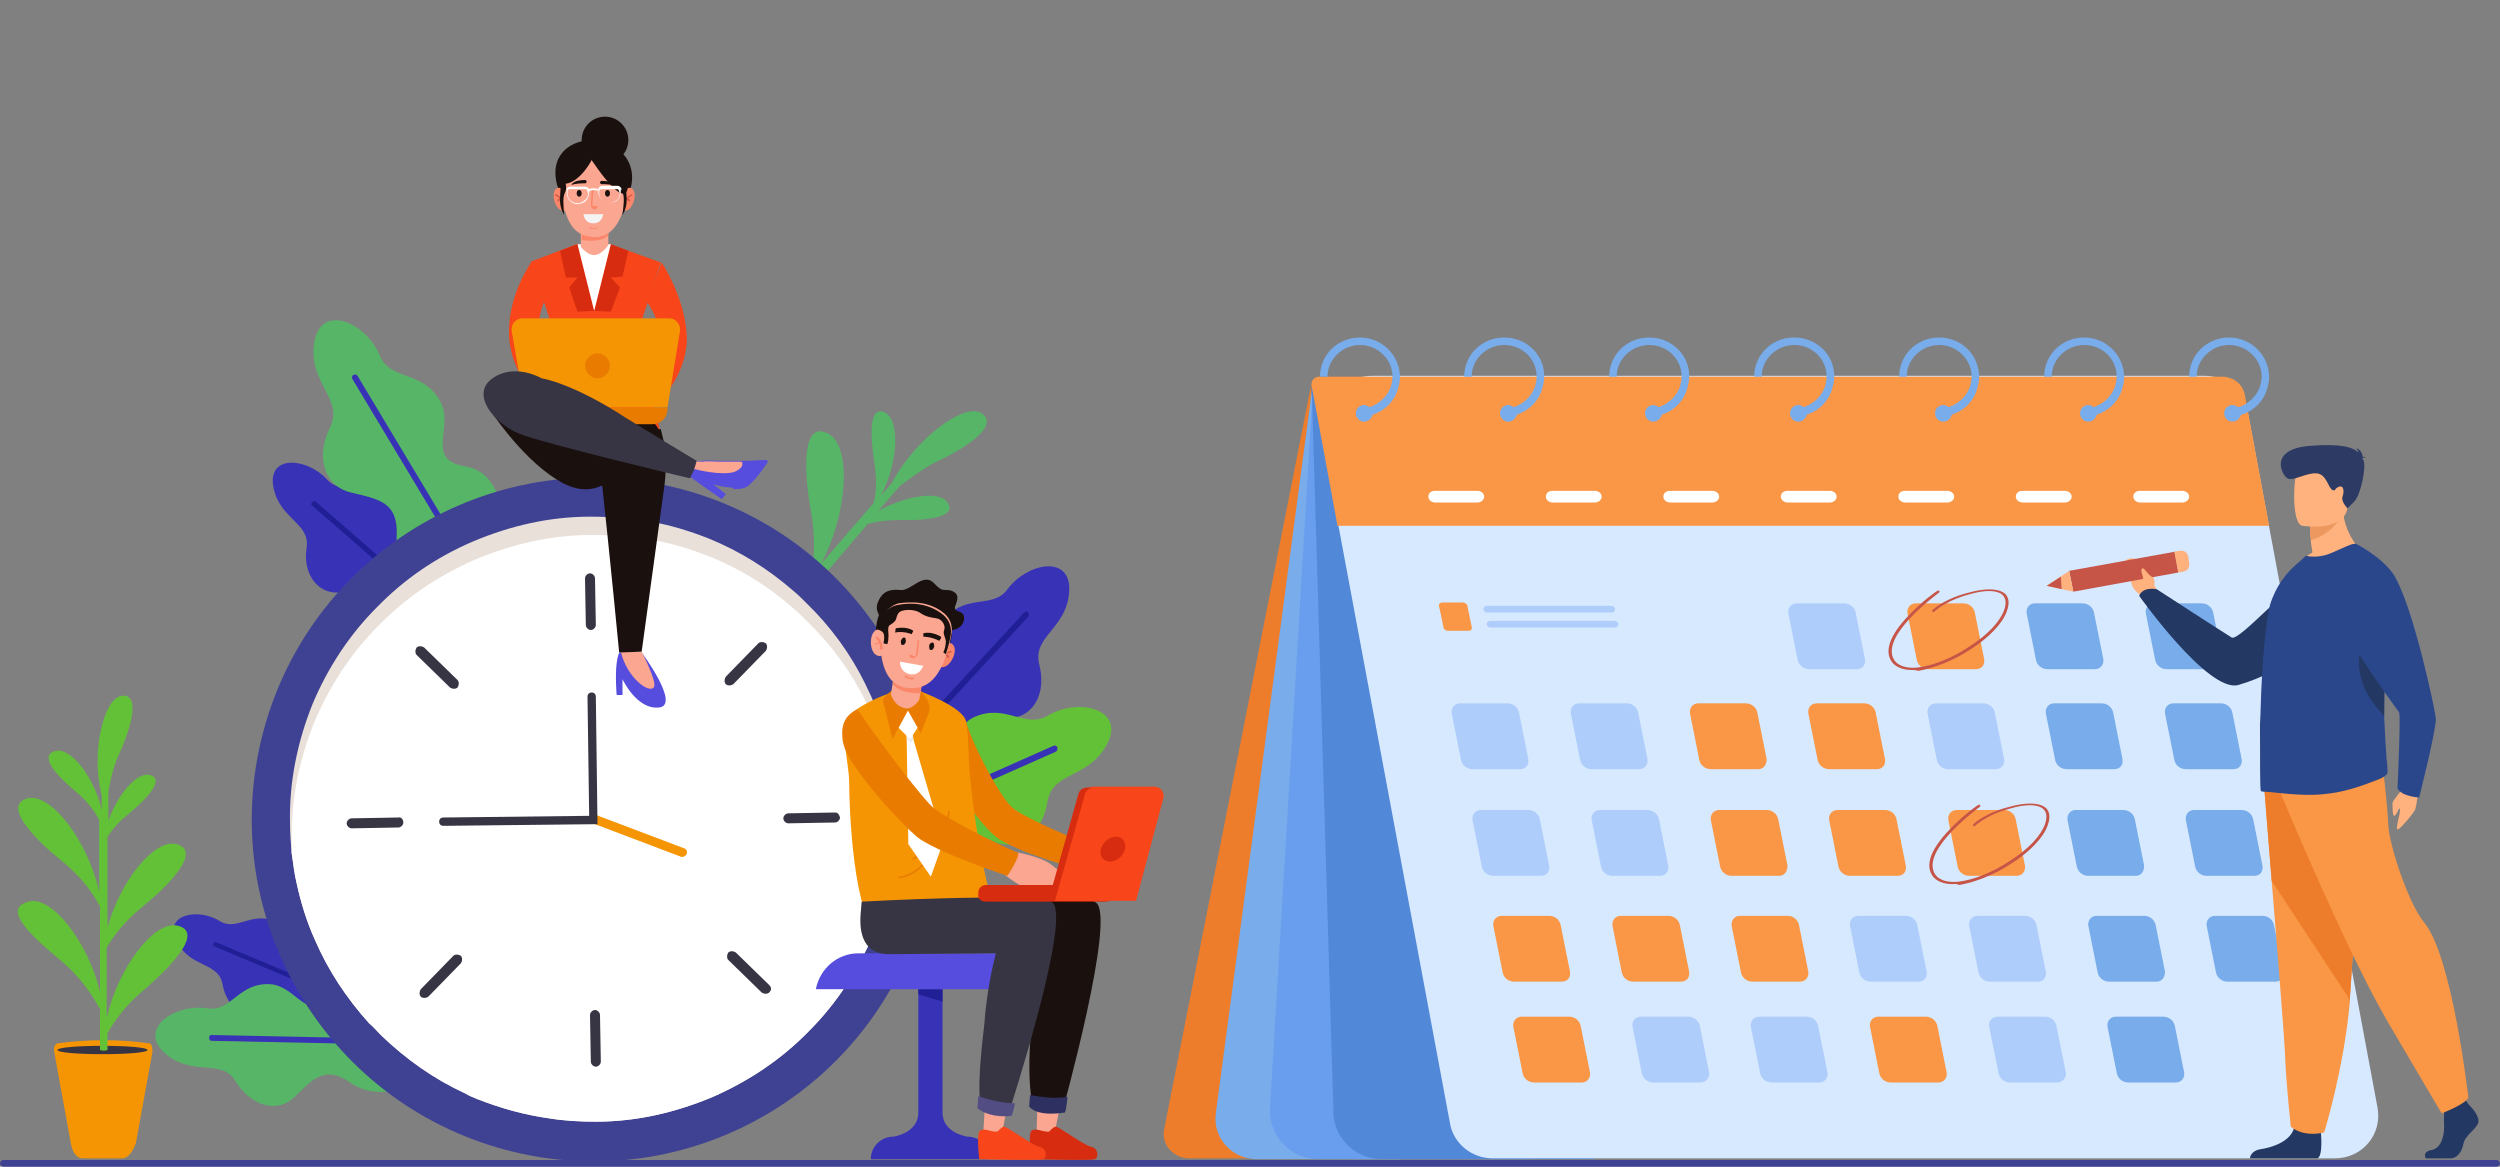<?xml version="1.0" encoding="utf-8"?>
<!-- Generator: Adobe Illustrator 25.0.1, SVG Export Plug-In . SVG Version: 6.00 Build 0)  -->
<svg version="1.1" id="Layer_1" xmlns="http://www.w3.org/2000/svg" xmlns:xlink="http://www.w3.org/1999/xlink" x="0px" y="0px"
	 viewBox="0 0 300 140" style="enable-background:new 0 0 300 140;" xml:space="preserve">
<rect x="0" y="0" width="300" height="140" fill="#808080" stroke="none"/>
<style type="text/css">
	.st0{fill:none;}
	.st1{fill:#3F4293;}
	.st2{fill:#ED7D2B;}
	.st3{fill:#78ACEA;}
	.st4{fill:#699DEE;}
	.st5{fill:#5288D8;}
	.st6{fill:#D7E9FF;}
	.st7{fill:#F99746;}
	.st8{fill:#AFCDFB;}
	.st9{fill:#FFFFFF;}
	.st10{fill:#C65447;}
	.st11{fill:#FFB27D;}
	.st12{fill:#233862;}
	.st13{fill:#2B478B;}
	.st14{fill:#ED985F;}
	.st15{fill:#2C3A64;}
	.st16{fill:#3832B6;}
	.st17{fill:#201F95;}
	.st18{fill:#63C138;}
	.st19{fill:#57B567;}
	.st20{fill:#F59503;}
	.st21{fill:#373543;}
	.st22{fill:#E9E0D9;}
	.st23{fill:#F8461A;}
	.st24{fill:#D72C0F;}
	.st25{fill:#1A100E;}
	.st26{fill:#564CDE;}
	.st27{fill:#FBA691;}
	.st28{fill:#E97C00;}
	.st29{fill:#FB876B;}
	.st30{fill:#D45C48;}
	.st31{fill:#F4F4F4;}
	.st32{fill:#2E3062;}
	.st33{fill:#EDEDED;}
	.st34{fill:#524E84;}
</style>
<rect class="st0" width="300" height="140"/>
<path class="st1" d="M299.6,140H0.4c-0.2,0-0.4-0.2-0.4-0.4l0,0c0-0.2,0.2-0.4,0.4-0.4h299.2c0.2,0,0.4,0.2,0.4,0.4l0,0
	C300,139.8,299.8,140,299.6,140z"/>
<g>
	<path class="st2" d="M157.4,45.9l-17.7,89.6c-0.4,1.8,1.1,3.5,3,3.5h9.3L157.4,45.9z"/>
	<path class="st3" d="M157.6,45.6l-11.7,88c-0.4,2.9,1.9,5.5,4.9,5.5H168l-9.7-93.8L157.6,45.6z"/>
	<path class="st4" d="M157.6,45.6l-5.2,87.4c-0.2,3.3,2.5,6.1,5.8,6.1h25.6L157.6,45.6z"/>
	<path class="st5" d="M157.4,46.3L160,133c-0.2,3.3,2.5,6.1,5.8,6.1h25.6L157.4,46.3z"/>
	<path class="st6" d="M280.2,139H179.1c-2.5,0-4.7-1.8-5.1-4.2l-15.4-82.5c-0.7-3.7,2.2-7.2,6.1-7.2h99.9c2.5,0,4.7,1.8,5.1,4.2
		l15.6,83.6C285.9,136.1,283.5,139,280.2,139z"/>
	<path class="st7" d="M160.5,63.1h111.8l-2.9-15.6c-0.2-1.4-1.4-2.3-2.8-2.3H158.3c-0.6,0-1,0.5-0.9,1.1L160.5,63.1z"/>
	<g>
		<g>
			<g>
				<path class="st3" d="M163.2,40.5c-2.7,0-4.8,2.1-4.8,4.7h0.9c0-2.1,1.8-3.8,3.9-3.8s3.9,1.7,3.9,3.8c0,0.4-0.1,0.8-0.2,1.2
					c-0.4,1.1-1.3,2-2.4,2.4c-0.3,0.1-0.7,0.2-1.1,0.2V50c0.4,0,0.8-0.1,1.2-0.2c1.6-0.5,2.8-1.7,3.2-3.3c0.1-0.4,0.2-0.8,0.2-1.2
					C168,42.6,165.8,40.5,163.2,40.5z"/>
			</g>
			<path class="st3" d="M164.7,49.5c0,0.1,0,0.2,0,0.3c-0.1,0.4-0.5,0.8-1,0.8c-0.6,0-1-0.5-1-1c0-0.6,0.5-1,1-1
				c0.3,0,0.6,0.2,0.8,0.4C164.6,49.1,164.7,49.3,164.7,49.5z"/>
		</g>
		<g>
			<g>
				<path class="st3" d="M180.5,40.5c-2.7,0-4.8,2.1-4.8,4.7h0.9c0-2.1,1.8-3.8,3.9-3.8c2.2,0,3.9,1.7,3.9,3.8
					c0,0.4-0.1,0.8-0.2,1.2c-0.4,1.1-1.3,2-2.4,2.4c-0.3,0.1-0.7,0.2-1.1,0.2V50c0.4,0,0.8-0.1,1.2-0.2c1.6-0.5,2.8-1.7,3.2-3.3
					c0.1-0.4,0.2-0.8,0.2-1.2C185.4,42.6,183.2,40.5,180.5,40.5z"/>
			</g>
			<path class="st3" d="M182,49.5c0,0.1,0,0.2,0,0.3c-0.1,0.4-0.5,0.8-1,0.8c-0.6,0-1-0.5-1-1c0-0.6,0.5-1,1-1
				c0.3,0,0.6,0.2,0.8,0.4C182,49.1,182,49.3,182,49.5z"/>
		</g>
		<g>
			<g>
				<path class="st3" d="M197.9,40.5c-2.7,0-4.8,2.1-4.8,4.7h0.9c0-2.1,1.8-3.8,3.9-3.8c2.2,0,3.9,1.7,3.9,3.8
					c0,0.4-0.1,0.8-0.2,1.2c-0.4,1.1-1.3,2-2.4,2.4c-0.3,0.1-0.7,0.2-1.1,0.2V50c0.4,0,0.8-0.1,1.2-0.2c1.6-0.5,2.8-1.7,3.2-3.3
					c0.1-0.4,0.2-0.8,0.2-1.2C202.8,42.6,200.6,40.5,197.9,40.5z"/>
			</g>
			<path class="st3" d="M199.4,49.5c0,0.1,0,0.2,0,0.3c-0.1,0.4-0.5,0.8-1,0.8c-0.6,0-1-0.5-1-1c0-0.6,0.5-1,1-1
				c0.3,0,0.6,0.2,0.8,0.4C199.3,49.1,199.4,49.3,199.4,49.5z"/>
		</g>
		<g>
			<g>
				<path class="st3" d="M215.3,40.5c-2.7,0-4.8,2.1-4.8,4.7h0.9c0-2.1,1.8-3.8,3.9-3.8c2.2,0,3.9,1.7,3.9,3.8
					c0,0.4-0.1,0.8-0.2,1.2c-0.4,1.1-1.3,2-2.4,2.4c-0.3,0.1-0.7,0.2-1.1,0.2V50c0.4,0,0.8-0.1,1.2-0.2c1.6-0.5,2.8-1.7,3.2-3.3
					c0.1-0.4,0.2-0.8,0.2-1.2C220.2,42.6,218,40.5,215.3,40.5z"/>
			</g>
			<path class="st3" d="M216.8,49.5c0,0.1,0,0.2,0,0.3c-0.1,0.4-0.5,0.8-1,0.8c-0.6,0-1-0.5-1-1c0-0.6,0.5-1,1-1
				c0.3,0,0.6,0.2,0.8,0.4C216.7,49.1,216.8,49.3,216.8,49.5z"/>
		</g>
		<g>
			<g>
				<path class="st3" d="M232.7,40.5c-2.7,0-4.8,2.1-4.8,4.7h0.9c0-2.1,1.8-3.8,3.9-3.8s3.9,1.7,3.9,3.8c0,0.4-0.1,0.8-0.2,1.2
					c-0.4,1.1-1.3,2-2.4,2.4c-0.3,0.1-0.7,0.2-1.1,0.2V50c0.4,0,0.8-0.1,1.2-0.2c1.6-0.5,2.8-1.7,3.2-3.3c0.1-0.4,0.2-0.8,0.2-1.2
					C237.5,42.6,235.4,40.5,232.7,40.5z"/>
			</g>
			<path class="st3" d="M234.2,49.5c0,0.1,0,0.2,0,0.3c-0.1,0.4-0.5,0.8-1,0.8c-0.6,0-1-0.5-1-1c0-0.6,0.5-1,1-1
				c0.3,0,0.6,0.2,0.8,0.4C234.1,49.1,234.2,49.3,234.2,49.5z"/>
		</g>
		<g>
			<g>
				<path class="st3" d="M250.1,40.5c-2.7,0-4.8,2.1-4.8,4.7h0.9c0-2.1,1.8-3.8,3.9-3.8c2.2,0,3.9,1.7,3.9,3.8
					c0,0.4-0.1,0.8-0.2,1.2c-0.4,1.1-1.3,2-2.4,2.4c-0.3,0.1-0.7,0.2-1.1,0.2V50c0.4,0,0.8-0.1,1.2-0.2c1.6-0.5,2.8-1.7,3.2-3.3
					c0.1-0.4,0.2-0.8,0.2-1.2C254.9,42.6,252.7,40.5,250.1,40.5z"/>
			</g>
			<path class="st3" d="M251.6,49.5c0,0.1,0,0.2,0,0.3c-0.1,0.4-0.5,0.8-1,0.8c-0.6,0-1-0.5-1-1c0-0.6,0.5-1,1-1
				c0.3,0,0.6,0.2,0.8,0.4C251.5,49.1,251.6,49.3,251.6,49.5z"/>
		</g>
		<g>
			<g>
				<path class="st3" d="M267.5,40.5c-2.7,0-4.8,2.1-4.8,4.7h0.9c0-2.1,1.8-3.8,3.9-3.8s3.9,1.7,3.9,3.8c0,0.4-0.1,0.8-0.2,1.2
					c-0.4,1.1-1.3,2-2.4,2.4c-0.3,0.1-0.7,0.2-1.1,0.2V50c0.4,0,0.8-0.1,1.2-0.2c1.6-0.5,2.8-1.7,3.2-3.3c0.1-0.4,0.2-0.8,0.2-1.2
					C272.3,42.6,270.1,40.5,267.5,40.5z"/>
			</g>
			<path class="st3" d="M268.9,49.5c0,0.1,0,0.2,0,0.3c-0.1,0.4-0.5,0.8-1,0.8c-0.6,0-1-0.5-1-1c0-0.6,0.5-1,1-1
				c0.3,0,0.6,0.2,0.8,0.4C268.9,49.1,268.9,49.3,268.9,49.5z"/>
		</g>
	</g>
	<path class="st7" d="M225.2,92.3h-5.7c-0.7,0-1.3-0.5-1.4-1.2l-1.1-5.5c-0.1-0.6,0.3-1.2,1-1.2h5.7c0.7,0,1.3,0.5,1.4,1.2l1.1,5.5
		C226.3,91.8,225.9,92.3,225.2,92.3z"/>
	<path class="st8" d="M239.5,92.3h-5.7c-0.7,0-1.3-0.5-1.4-1.2l-1.1-5.5c-0.1-0.6,0.3-1.2,1-1.2h5.7c0.7,0,1.3,0.5,1.4,1.2l1.1,5.5
		C240.6,91.8,240.1,92.3,239.5,92.3z"/>
	<path class="st3" d="M253.7,92.3h-5.7c-0.7,0-1.3-0.5-1.4-1.2l-1.1-5.5c-0.1-0.6,0.3-1.2,1-1.2h5.7c0.7,0,1.3,0.5,1.4,1.2l1.1,5.5
		C254.8,91.8,254.4,92.3,253.7,92.3z"/>
	<path class="st8" d="M182.4,92.3h-5.7c-0.7,0-1.3-0.5-1.4-1.2l-1.1-5.5c-0.1-0.6,0.3-1.2,1-1.2h5.7c0.7,0,1.3,0.5,1.4,1.2l1.1,5.5
		C183.5,91.8,183.1,92.3,182.4,92.3z"/>
	<path class="st7" d="M176.2,75.7h-2.4c-0.3,0-0.6-0.2-0.6-0.5l-0.5-2.4c-0.1-0.3,0.1-0.5,0.4-0.5h2.4c0.3,0,0.6,0.2,0.6,0.5
		l0.5,2.4C176.7,75.5,176.5,75.7,176.2,75.7z"/>
	<path class="st8" d="M196.7,92.3H191c-0.7,0-1.3-0.5-1.4-1.2l-1.1-5.5c-0.1-0.6,0.3-1.2,1-1.2h5.7c0.7,0,1.3,0.5,1.4,1.2l1.1,5.5
		C197.8,91.8,197.3,92.3,196.7,92.3z"/>
	<path class="st7" d="M211,92.3h-5.7c-0.7,0-1.3-0.5-1.4-1.2l-1.1-5.5c-0.1-0.6,0.3-1.2,1-1.2h5.7c0.7,0,1.3,0.5,1.4,1.2l1.1,5.5
		C212,91.8,211.6,92.3,211,92.3z"/>
	<path class="st3" d="M268,92.3h-5.7c-0.7,0-1.3-0.5-1.4-1.2l-1.1-5.5c-0.1-0.6,0.3-1.2,1-1.2h5.7c0.7,0,1.3,0.5,1.4,1.2l1.1,5.5
		C269.1,91.8,268.7,92.3,268,92.3z"/>
	<path class="st8" d="M222.8,80.3h-5.7c-0.7,0-1.3-0.5-1.4-1.2l-1.1-5.5c-0.1-0.6,0.3-1.2,1-1.2h5.7c0.7,0,1.3,0.5,1.4,1.2l1.1,5.5
		C223.9,79.8,223.5,80.3,222.8,80.3z"/>
	<path class="st7" d="M237.1,80.3h-5.7c-0.7,0-1.3-0.5-1.4-1.2l-1.1-5.5c-0.1-0.6,0.3-1.2,1-1.2h5.7c0.7,0,1.3,0.5,1.4,1.2l1.1,5.5
		C238.2,79.8,237.8,80.3,237.1,80.3z"/>
	<path class="st3" d="M251.4,80.3h-5.7c-0.7,0-1.3-0.5-1.4-1.2l-1.1-5.5c-0.1-0.6,0.3-1.2,1-1.2h5.7c0.7,0,1.3,0.5,1.4,1.2l1.1,5.5
		C252.5,79.8,252,80.3,251.4,80.3z"/>
	<path class="st3" d="M265.6,80.3H260c-0.7,0-1.3-0.5-1.4-1.2l-1.1-5.5c-0.1-0.6,0.3-1.2,1-1.2h5.7c0.7,0,1.3,0.5,1.4,1.2l1.1,5.5
		C266.7,79.8,266.3,80.3,265.6,80.3z"/>
	<path class="st7" d="M227.7,105.1h-5.7c-0.7,0-1.3-0.5-1.4-1.2l-1.1-5.5c-0.1-0.6,0.3-1.2,1-1.2h5.7c0.7,0,1.3,0.5,1.4,1.2l1.1,5.5
		C228.8,104.6,228.4,105.1,227.7,105.1z"/>
	<path class="st7" d="M242,105.1h-5.7c-0.7,0-1.3-0.5-1.4-1.2l-1.1-5.5c-0.1-0.6,0.3-1.2,1-1.2h5.7c0.7,0,1.3,0.5,1.4,1.2l1.1,5.5
		C243.1,104.6,242.6,105.1,242,105.1z"/>
	<path class="st3" d="M256.3,105.1h-5.7c-0.7,0-1.3-0.5-1.4-1.2l-1.1-5.5c-0.1-0.6,0.3-1.2,1-1.2h5.7c0.7,0,1.3,0.5,1.4,1.2l1.1,5.5
		C257.3,104.6,256.9,105.1,256.3,105.1z"/>
	<path class="st8" d="M184.9,105.1h-5.7c-0.7,0-1.3-0.5-1.4-1.2l-1.1-5.5c-0.1-0.6,0.3-1.2,1-1.2h5.7c0.7,0,1.3,0.5,1.4,1.2l1.1,5.5
		C186,104.6,185.6,105.1,184.9,105.1z"/>
	<path class="st8" d="M199.2,105.1h-5.7c-0.7,0-1.3-0.5-1.4-1.2l-1.1-5.5c-0.1-0.6,0.3-1.2,1-1.2h5.7c0.7,0,1.3,0.5,1.4,1.2l1.1,5.5
		C200.3,104.6,199.8,105.1,199.2,105.1z"/>
	<path class="st7" d="M213.5,105.1h-5.7c-0.7,0-1.3-0.5-1.4-1.2l-1.1-5.5c-0.1-0.6,0.3-1.2,1-1.2h5.7c0.7,0,1.3,0.5,1.4,1.2l1.1,5.5
		C214.5,104.6,214.1,105.1,213.5,105.1z"/>
	<path class="st3" d="M270.5,105.1h-5.7c-0.7,0-1.3-0.5-1.4-1.2l-1.1-5.5c-0.1-0.6,0.3-1.2,1-1.2h5.7c0.7,0,1.3,0.5,1.4,1.2l1.1,5.5
		C271.6,104.6,271.2,105.1,270.5,105.1z"/>
	<path class="st8" d="M230.2,117.8h-5.7c-0.7,0-1.3-0.5-1.4-1.2l-1.1-5.5c-0.1-0.6,0.3-1.2,1-1.2h5.7c0.7,0,1.3,0.5,1.4,1.2l1.1,5.5
		C231.3,117.3,230.9,117.8,230.2,117.8z"/>
	<path class="st8" d="M244.5,117.8h-5.7c-0.7,0-1.3-0.5-1.4-1.2l-1.1-5.5c-0.1-0.6,0.3-1.2,1-1.2h5.7c0.7,0,1.3,0.5,1.4,1.2l1.1,5.5
		C245.6,117.3,245.2,117.8,244.5,117.8z"/>
	<path class="st3" d="M258.8,117.8h-5.7c-0.7,0-1.3-0.5-1.4-1.2l-1.1-5.5c-0.1-0.6,0.3-1.2,1-1.2h5.7c0.7,0,1.3,0.5,1.4,1.2l1.1,5.5
		C259.8,117.3,259.4,117.8,258.8,117.8z"/>
	<path class="st7" d="M187.4,117.8h-5.7c-0.7,0-1.3-0.5-1.4-1.2l-1.1-5.5c-0.1-0.6,0.3-1.2,1-1.2h5.7c0.7,0,1.3,0.5,1.4,1.2l1.1,5.5
		C188.5,117.3,188.1,117.8,187.4,117.8z"/>
	<path class="st7" d="M201.7,117.8h-5.7c-0.7,0-1.3-0.5-1.4-1.2l-1.1-5.5c-0.1-0.6,0.3-1.2,1-1.2h5.7c0.7,0,1.3,0.5,1.4,1.2l1.1,5.5
		C202.8,117.3,202.4,117.8,201.7,117.8z"/>
	<path class="st7" d="M216,117.8h-5.7c-0.7,0-1.3-0.5-1.4-1.2l-1.1-5.5c-0.1-0.6,0.3-1.2,1-1.2h5.7c0.7,0,1.3,0.5,1.4,1.2l1.1,5.5
		C217.1,117.3,216.6,117.8,216,117.8z"/>
	<path class="st3" d="M273,117.8h-5.7c-0.7,0-1.3-0.5-1.4-1.2l-1.1-5.5c-0.1-0.6,0.3-1.2,1-1.2h5.7c0.7,0,1.3,0.5,1.4,1.2l1.1,5.5
		C274.1,117.3,273.7,117.8,273,117.8z"/>
	<path class="st7" d="M232.6,129.9h-5.7c-0.7,0-1.3-0.5-1.4-1.2l-1.1-5.5c-0.1-0.6,0.3-1.2,1-1.2h5.7c0.7,0,1.3,0.5,1.4,1.2l1.1,5.5
		C233.7,129.3,233.3,129.9,232.6,129.9z"/>
	<path class="st8" d="M246.9,129.9h-5.7c-0.7,0-1.3-0.5-1.4-1.2l-1.1-5.5c-0.1-0.6,0.3-1.2,1-1.2h5.7c0.7,0,1.3,0.5,1.4,1.2l1.1,5.5
		C248,129.3,247.5,129.9,246.9,129.9z"/>
	<path class="st3" d="M261.1,129.9h-5.7c-0.7,0-1.3-0.5-1.4-1.2l-1.1-5.5c-0.1-0.6,0.3-1.2,1-1.2h5.7c0.7,0,1.3,0.5,1.4,1.2l1.1,5.5
		C262.2,129.3,261.8,129.9,261.1,129.9z"/>
	<path class="st7" d="M189.8,129.9h-5.7c-0.7,0-1.3-0.5-1.4-1.2l-1.1-5.5c-0.1-0.6,0.3-1.2,1-1.2h5.7c0.7,0,1.3,0.5,1.4,1.2l1.1,5.5
		C190.9,129.3,190.5,129.9,189.8,129.9z"/>
	<path class="st8" d="M204.1,129.9h-5.7c-0.7,0-1.3-0.5-1.4-1.2l-1.1-5.5c-0.1-0.6,0.3-1.2,1-1.2h5.7c0.7,0,1.3,0.5,1.4,1.2l1.1,5.5
		C205.2,129.3,204.7,129.9,204.1,129.9z"/>
	<path class="st8" d="M218.3,129.9h-5.7c-0.7,0-1.3-0.5-1.4-1.2l-1.1-5.5c-0.1-0.6,0.3-1.2,1-1.2h5.7c0.7,0,1.3,0.5,1.4,1.2l1.1,5.5
		C219.4,129.3,219,129.9,218.3,129.9z"/>
	<path class="st8" d="M193.4,73.5h-15c-0.2,0-0.4-0.2-0.4-0.4l0,0c0-0.2,0.2-0.4,0.4-0.4h15c0.2,0,0.4,0.2,0.4,0.4l0,0
		C193.8,73.4,193.6,73.5,193.4,73.5z"/>
	<path class="st8" d="M193.8,75.3h-15c-0.2,0-0.4-0.2-0.4-0.4l0,0c0-0.2,0.2-0.4,0.4-0.4h15c0.2,0,0.4,0.2,0.4,0.4l0,0
		C194.2,75.1,194,75.3,193.8,75.3z"/>
	<g>
		<path class="st9" d="M177.3,60.3h-5.1c-0.4,0-0.8-0.3-0.8-0.7l0,0c0-0.4,0.3-0.7,0.8-0.7h5.1c0.4,0,0.8,0.3,0.8,0.7l0,0
			C178.1,60,177.7,60.3,177.3,60.3z"/>
		<path class="st9" d="M191.4,60.3h-5.1c-0.4,0-0.8-0.3-0.8-0.7l0,0c0-0.4,0.3-0.7,0.8-0.7h5.1c0.4,0,0.8,0.3,0.8,0.7l0,0
			C192.2,60,191.8,60.3,191.4,60.3z"/>
		<path class="st9" d="M205.5,60.3h-5.1c-0.4,0-0.8-0.3-0.8-0.7l0,0c0-0.4,0.3-0.7,0.8-0.7h5.1c0.4,0,0.8,0.3,0.8,0.7l0,0
			C206.3,60,205.9,60.3,205.5,60.3z"/>
		<path class="st9" d="M219.6,60.3h-5.1c-0.4,0-0.8-0.3-0.8-0.7l0,0c0-0.4,0.3-0.7,0.8-0.7h5.1c0.4,0,0.8,0.3,0.8,0.7l0,0
			C220.4,60,220,60.3,219.6,60.3z"/>
		<path class="st9" d="M233.7,60.3h-5.1c-0.4,0-0.8-0.3-0.8-0.7l0,0c0-0.4,0.3-0.7,0.8-0.7h5.1c0.4,0,0.8,0.3,0.8,0.7l0,0
			C234.5,60,234.1,60.3,233.7,60.3z"/>
		<path class="st9" d="M247.8,60.3h-5.1c-0.4,0-0.8-0.3-0.8-0.7l0,0c0-0.4,0.3-0.7,0.8-0.7h5.1c0.4,0,0.8,0.3,0.8,0.7l0,0
			C248.6,60,248.2,60.3,247.8,60.3z"/>
		<path class="st9" d="M261.9,60.3h-5.1c-0.4,0-0.8-0.3-0.8-0.7l0,0c0-0.4,0.3-0.7,0.8-0.7h5.1c0.4,0,0.8,0.3,0.8,0.7l0,0
			C262.7,60,262.3,60.3,261.9,60.3z"/>
	</g>
	<g>
		<path class="st10" d="M229.4,80.4c-1.1,0-2-0.4-2.4-1c-0.9-1.3-0.2-3.2,2-5.5c1.6-1.7,3.4-3,3.5-3c0.1-0.1,0.2,0,0.2,0
			c0.1,0.1,0,0.2,0,0.2c-0.1,0.1-7.2,5.2-5.4,8.1c0.6,0.9,1.9,1,2.8,0.9c1.8-0.2,4.1-1.1,6.2-2.5c2.2-1.4,3.7-3,4.2-4.4
			c0.3-0.9,0.2-1.5-0.3-1.9c-0.7-0.5-2.1-0.5-3.8,0c-1.6,0.4-3.3,1.2-4.3,2.1c-0.1,0.1-0.2,0-0.2,0c-0.1-0.1,0-0.2,0-0.2
			c1-0.9,2.7-1.7,4.4-2.1c1.8-0.5,3.3-0.5,4.1,0c0.5,0.3,0.9,1,0.4,2.3c-0.5,1.4-2.1,3.1-4.3,4.5c-2.1,1.4-4.5,2.3-6.3,2.6
			C229.9,80.4,229.6,80.4,229.4,80.4z"/>
	</g>
	<g>
		<path class="st11" d="M259.1,71.3l-0.6-1.1c0,0,0.3-1.9-2.2-3.1c0,0-0.9-0.4-1.4,0.4c-0.5,0.7,0.9,0.5,0.8,1.7
			c-0.1,1.1,0.5,1.8,1.2,2.2l0.6,0.7L259.1,71.3z"/>
		<path class="st12" d="M282.3,68.7c0,0-2.1,10.1-13.7,13.5c-3.6,1-11.9-10.7-11.9-10.7s0.3-1.1,2.1-0.8c0,0,8,5.2,9,5.8
			c0.9,0.5,6.8-6.4,9.5-7.6C280,67.8,282.3,68.7,282.3,68.7z"/>
		<g>
			<polygon class="st10" points="261,66.2 261.4,68.7 248.8,71 248.3,68.5 			"/>
			<polygon class="st11" points="245.6,70.3 248.8,71 248.3,68.5 			"/>
			<path class="st11" d="M262.6,66.8l0.1,0.8c0.1,0.5-0.2,0.9-0.7,1l-0.6,0.1l-0.5-2.5l0.6-0.1C262.1,66,262.5,66.3,262.6,66.8z"/>
		</g>
		<g>
			<path class="st12" d="M296.2,132.5c0,0,1.4,1.3,1.2,2.2c-0.3,0.9-1.6,1.5-1.8,2.6c-0.2,1.1-0.9,1.7-1.5,1.7c-0.6,0-3,0-3,0
				s-0.5-0.8,0.7-1c1.1-0.2,1.5-1.6,1.5-2.8c-0.1-1.2,0.1-2.8,0.1-2.8l2.4-0.5L296.2,132.5z"/>
			<path class="st12" d="M278.5,135.8c0,0,0.3,2.9-0.4,3.2l-8.1,0c0,0,0-0.9,1.3-1.1s3.6-0.9,4-2.6
				C275.7,133.7,278.5,135.8,278.5,135.8z"/>
			<path class="st7" d="M271.7,94.4c0,0,0.4,5.1,0.9,11.3c0.7,8.4,1.5,18.7,1.6,20.7c0.1,3.4,0.7,8.8,0.7,8.8s1.3,1.3,4,0.7
				c0,0,2.4-7.7,3.1-15.9c0-0.1,0-0.3,0-0.4c0.6-8.3,1.6-25.9,1.6-25.9L271.7,94.4z"/>
			<path class="st2" d="M271.7,94.4c0,0,0.4,5.1,0.9,11.3l9.4,14.3c0-0.1,0-0.3,0-0.4c0.6-8.3,1.6-25.9,1.6-25.9L271.7,94.4z"/>
			<path class="st7" d="M273.6,95c0,0,7.7,18.6,12.8,27.4c5.1,8.7,6.6,11.2,6.6,11.2s2.9-1.1,3.2-1.9c0,0-1.9-16.9-5.3-21
				c-1.9-2.3-4.2-9.3-4.3-11.7c-0.1-2.4-0.7-7.3-0.7-7.3L273.6,95z"/>
		</g>
		<path class="st11" d="M283.7,66.4c0,0-5.2,2.5-8.2,1.5c0,0,0.7-0.9,2-1.6c-0.1-0.6-0.2-1.1-0.2-1.5c-0.1-1-0.1-1.6-0.1-1.6l2-1.5
			l1.9-1.5C281,64.3,283.7,66.4,283.7,66.4z"/>
		<path class="st13" d="M271.3,94.9c0.1,0.1,0.2,0.1,0.3,0.1c1.1,0,4.4,0.6,7.2,0.3c2.4-0.2,4.4-0.9,6.7-1.8c0.3-0.1,1-0.5,1-0.8
			c0-0.4,0-0.9-0.1-1.5c-0.1-1.3-0.2-3.1-0.3-5.2c0-1.6,0-3.4,0.1-5.2c0-0.1,0-0.3,0-0.4c0-0.7,0.1-1.4,0.1-2.1
			c0-2.2-0.1-4.3-0.5-6.1c-0.6-3.2-1.6-5.8-3.2-6.9c-0.2-0.2-1.5,0.5-2.7,1c-1.1,0.5-2.2,0.6-3.2,0.4l-1,0.9c-1.3,1.1-2.6,2.7-3.3,5
			c-0.5,2-0.8,5.6-1,9.3c-0.1,1.7-0.1,3.4-0.2,5v0.1c0,0.2,0,0.3,0,0.5C271.2,91.5,271.2,94.8,271.3,94.9z"/>
		<path class="st14" d="M281.1,61.8c0,0-1.3,2.4-3.8,3c-0.1-1-0.1-1.6-0.1-1.6l2-1.5L281.1,61.8z"/>
		<path class="st11" d="M276.3,63.1c0,0,5,0.8,5.4-2.2c0.5-3,1.4-4.9-1.7-5.5c-3.2-0.6-3.9,0.4-4.4,1.4
			C275.2,57.7,275,62.9,276.3,63.1z"/>
		<path class="st15" d="M283.5,55c0-0.1,0.1-0.1,0.4-0.1c0,0-0.2-0.1-0.4-0.1c0-0.3-0.2-0.9-0.8-1c0,0,0.3,0.2,0.3,0.5
			c-0.6-0.6-2-1.1-5.8-0.8c-5,0.4-3.4,3.5-2.7,3.9c0.6,0.4,2.3-0.7,3.5-0.6c1.2,0.1,1.4,1.8,1.9,2c0.4,0.2,0.2-0.2,0.8-0.4
			s0.6,0.7,0.4,1.2c-0.2,0.6,0.6,1.4,0.6,1.4s0,0,0.8-0.8c0.8-0.8,1.5-4.3,1.1-5C283.6,55.2,283.5,55.1,283.5,55z"/>
		<path class="st11" d="M258.5,70.2c0,0,0.2-0.7-0.3-1c-0.5-0.3-0.9-1.1-1.1-1c-0.4,0.2,0.2,0.9,0.1,1.8
			C257.2,70.3,257.9,71.1,258.5,70.2z"/>
		<path class="st12" d="M286.1,85.9c0-1.6,0-3.4,0.1-5.2c0-0.1,0-0.3,0-0.4c-0.5-2.3-1.2-4.3-2.2-4.4
			C284,75.9,280.9,80.7,286.1,85.9z"/>
		<path class="st11" d="M290.3,94.2c0,0-0.3,2.5-0.5,3c-0.3,0.5-1.5,2-2,2.3c-0.5,0.3,0.3-2,0.2-2.4c-0.1-0.4-0.4,0.8-0.7,0.8
			c-0.2,0-0.2-1.1-0.2-1.5c0-0.4,1.1-1.4,1.5-2.3C289,93.2,290.3,94.2,290.3,94.2z"/>
		<path class="st13" d="M282.6,65.2c0,0,3.1,1.5,4.6,3.7c2.3,3.5,5,16.2,5.1,17.3c0.1,1.2-2,9.5-2,9.5s-2.1-0.1-2.6-1.1
			c0,0,0.4-8.5,0.2-9.1c-0.3-0.5-8.6-11.4-7.6-13.7C281.2,69.4,282.6,65.2,282.6,65.2z"/>
		<polygon class="st10" points="247.3,69.2 247.4,70.7 245.6,70.3 		"/>
	</g>
	<g>
		<path class="st10" d="M234.3,106.1c-1.1,0-2-0.4-2.4-1c-0.9-1.3-0.2-3.2,2-5.5c1.6-1.7,3.4-3,3.5-3c0.1-0.1,0.2,0,0.2,0
			c0.1,0.1,0,0.2,0,0.2c-0.1,0.1-7.2,5.2-5.4,8.1c0.6,0.9,1.9,1,2.8,0.9c1.8-0.2,4.1-1.1,6.2-2.5c2.2-1.4,3.7-3,4.2-4.4
			c0.3-0.9,0.2-1.5-0.3-1.9c-0.7-0.5-2.1-0.5-3.8,0c-1.6,0.4-3.3,1.2-4.3,2.1c-0.1,0.1-0.2,0-0.2,0c-0.1-0.1,0-0.2,0-0.2
			c1-0.9,2.7-1.7,4.4-2.1c1.8-0.5,3.3-0.5,4.1,0c0.5,0.3,0.9,1,0.4,2.3c-0.5,1.4-2.1,3.1-4.3,4.5c-2.1,1.4-4.5,2.3-6.3,2.6
			C234.7,106,234.5,106.1,234.3,106.1z"/>
	</g>
</g>
<g>
	<path class="st16" d="M128.3,71c-0.3,4.5-4.4,5.3-3.6,8.7c0.9,3.4-0.6,6.4-3.7,6.5c-3.1,0.1-5.3,0-5.9,3.6
		c-0.5,3.7-4.4,6.4-6.7,4.1c-0.6-0.6-1.2-1.2-1.8-1.8c-0.2-0.2-0.3-0.3-0.5-0.5c0,0-0.1-0.1-0.1-0.1c-2.5-2.4-2.8-6.3-0.6-9
		c0.9-1.1,2-1.9,3.6-1.8c4.8,0.3,2.1-3.9,4.4-6.5c2.6-3,5.8-1.1,7.5-3.5C123.3,67.5,128.6,66.5,128.3,71z"/>
	<g>
		<path class="st17" d="M123.4,74l-16.7,18.1c-0.2-0.2-0.3-0.3-0.5-0.5l16.7-18.1c0.1-0.1,0.3-0.2,0.5,0
			C123.5,73.7,123.5,73.9,123.4,74z"/>
	</g>
</g>
<g>
	<path class="st18" d="M132.9,89.2c-2.2,4.3-6.6,3.3-7.2,7c-0.6,3.7-3.4,6.1-6.4,4.8c-3-1.2-5.2-2.3-7.3,1.1c-2.1,3.4-7,4.4-8.3,1.2
		c-0.3-0.8-0.7-1.7-1-2.5c-0.1-0.2-0.2-0.5-0.3-0.7c0-0.1,0-0.1-0.1-0.2c-1.4-3.4,0-7.4,3.2-9.1c1.3-0.7,2.8-1,4.3-0.2
		c4.6,2.3,3.8-2.9,7-4.5c3.8-1.8,6.2,1.4,8.9-0.2C129.3,83.7,135,85,132.9,89.2z"/>
	<g>
		<path class="st16" d="M126.7,90.2l-24.1,10.7c-0.1-0.2-0.2-0.5-0.3-0.7l24.1-10.7c0.2-0.1,0.4,0,0.5,0.2
			C126.9,89.8,126.9,90.1,126.7,90.2z"/>
	</g>
</g>
<g>
	<path class="st16" d="M21.2,113c1.7,3.2,5,2.4,5.5,5.1c0.5,2.7,2.6,4.5,4.8,3.5c2.3-1,3.9-1.8,5.5,0.7c1.6,2.5,5.3,3.2,6.2,0.8
		c0.2-0.6,0.5-1.2,0.7-1.9c0.1-0.2,0.1-0.3,0.2-0.5c0,0,0-0.1,0-0.1c1-2.6-0.1-5.5-2.5-6.7c-1-0.5-2.1-0.7-3.2-0.1
		c-3.4,1.8-2.8-2.1-5.3-3.2c-2.8-1.3-4.6,1.1-6.6,0C23.7,108.8,19.5,109.8,21.2,113z"/>
	<g>
		<path class="st17" d="M25.8,113.6l18.1,7.6c0.1-0.2,0.1-0.3,0.2-0.5L26,113.1c-0.1-0.1-0.3,0-0.4,0.1S25.6,113.5,25.8,113.6z"/>
	</g>
</g>
<g>
	<path class="st19" d="M19.8,126.4c3.3,2.9,6.8,0.5,8.5,3.4c1.8,2.9,5,3.9,7.1,1.8c2.1-2.1,3.6-3.8,6.6-1.7c3,2.1,7.5,1.2,7.5-1.9
		c0-0.8,0-1.6,0-2.5c0-0.2,0-0.5,0-0.7c0-0.1,0-0.1,0-0.2c0-3.4-2.6-6.2-5.9-6.5c-1.4-0.1-2.7,0.2-3.7,1.3c-3.1,3.6-4.2-1.1-7.5-1.3
		c-3.8-0.2-4.7,3.4-7.5,2.9C20.9,120.4,16.5,123.5,19.8,126.4z"/>
	<g>
		<path class="st16" d="M25.4,124.9l24.1,0.5c0-0.2,0-0.5,0-0.7l-24.1-0.5c-0.2,0-0.3,0.1-0.3,0.3C25.1,124.8,25.2,124.9,25.4,124.9
			z"/>
	</g>
</g>
<g>
	<path class="st16" d="M32.8,58.4c0.7,3.9,4.4,4.3,4,7.3c-0.5,3,1.2,5.6,3.9,5.4c2.7-0.2,4.7-0.6,5.5,2.6c0.8,3.2,4.5,5.2,6.3,3
		c0.5-0.6,0.9-1.1,1.4-1.7c0.1-0.2,0.3-0.3,0.4-0.5c0,0,0.1-0.1,0.1-0.1c1.9-2.4,1.8-5.8-0.3-8c-0.9-0.9-2-1.4-3.3-1.2
		c-4.2,0.7-2.3-3.2-4.5-5.3c-2.6-2.3-5.2-0.4-7-2.3C36.9,54.9,32.1,54.5,32.8,58.4z"/>
	<g>
		<path class="st17" d="M37.5,60.7L53.9,75c0.1-0.2,0.3-0.3,0.4-0.5L37.9,60.2c-0.1-0.1-0.3-0.1-0.4,0
			C37.3,60.4,37.3,60.6,37.5,60.7z"/>
	</g>
</g>
<g>
	<path class="st19" d="M37.7,41.2c-0.7,4.8,3.6,6.7,1.9,10.1c-1.7,3.4-0.8,7,2.5,7.8c3.3,0.8,5.7,1.1,5.5,5.2
		c-0.2,4,3.3,7.8,6.2,5.9c0.7-0.5,1.5-1,2.3-1.5c0.2-0.1,0.4-0.3,0.6-0.4c0,0,0.1-0.1,0.1-0.1c3.1-2,4.3-6.1,2.6-9.5
		c-0.7-1.4-1.8-2.4-3.4-2.7c-5.2-0.8-1.4-4.6-3.2-7.9c-2.1-3.7-6-2.4-7.2-5.4C43.9,38.6,38.4,36.3,37.7,41.2z"/>
	<g>
		<path class="st16" d="M42.3,45.5l13.8,23c0.2-0.1,0.4-0.3,0.6-0.4l-13.8-23c-0.1-0.2-0.3-0.2-0.5-0.1
			C42.2,45.1,42.2,45.4,42.3,45.5z"/>
	</g>
</g>
<path class="st19" d="M112.2,55.5c4.1-1.9,7.7-4.5,5.6-5.9c-2.1-1.4-8.1,3.2-10.8,8.4l-1.3,1.5c2-3.7,2.4-9,0.5-10
	c-1.9-0.9-1.8,2.6-1.3,5.9c0.4,2.5,0.2,4.2-0.1,5l-6.3,7.3c3.2-5.9,3.8-14.3,0.8-15.7c-3-1.5-2.9,4.2-2,9.3c0.7,3.9,0.3,6.6-0.1,8
	l-1.2,1.5c0.2,0.3,0.4,0.5,0.7,0.8l7.4-8.7c0.9-0.3,2.3-0.5,4-0.5c3.3,0.1,6.8-0.4,5.6-2.1c-1-1.5-5-0.8-8.3,1l2.6-3
	C109.1,57.5,110.5,56.4,112.2,55.5z"/>
<path class="st20" d="M14.7,139H9.9c-0.7,0-1.2-0.7-1.4-1.8l-2-11c-0.1-0.5,0.1-0.9,0.4-1c3.7-0.5,7.4-0.5,11,0c0.3,0,0.4,0.5,0.4,1
	l-2,11C15.9,138.3,15.3,139,14.7,139z"/>
<path class="st21" d="M17.7,126c0,0.3-2.4,0.5-5.4,0.5c-3,0-5.4-0.2-5.4-0.5c0-0.3,2.4-0.5,5.4-0.5C15.3,125.5,17.7,125.7,17.7,126z
	"/>
<path class="st18" d="M21.4,111.1c-2.9-0.8-7.3,5.2-8.6,11.1v-8.5c0.7-1.2,2-3,4.3-4.9c3.6-2.9,7-6.7,4.1-7.5
	c-2.7-0.7-6.8,4.5-8.3,10v-10.9c0.5-0.7,1.2-1.7,2.5-2.7c2.3-1.9,4.4-4.2,2.6-4.7c-1.6-0.4-3.9,2.4-5,5.5V95
	c0.2-1.1,0.5-2.7,1.2-4.3c1.7-3.7,2.6-7.5,0.4-7.2c-2.2,0.3-3.7,6.9-2.4,11.9v1.8c-0.8-3.7-3.6-7.5-5.5-7.1C4.6,90.6,6.7,93,9,94.9
	c1.7,1.4,2.5,2.7,2.9,3.5v8.6c-1.3-5.9-5.7-11.9-8.6-11.2c-2.9,0.8,0.4,4.5,4.1,7.5c2.7,2.2,4,4.3,4.6,5.5V119
	c-1.4-5.8-5.7-11.6-8.6-10.8c-2.9,0.8-0.4,3.5,3.7,6.9c2.8,2.3,4.2,4.7,4.9,6v4.9c0.3,0.1,0.6,0.1,0.9,0V124
	c0.6-1.1,1.9-3.2,4.6-5.4C20.9,115.6,24.3,111.9,21.4,111.1z"/>
<ellipse transform="matrix(0.257 -0.967 0.967 0.257 -42.21 141.903)" class="st1" cx="71.2" cy="98.4" rx="41" ry="41"/>
<g>
	<path class="st22" d="M104.8,112.1c-1.8,4.3-4.4,8.3-7.7,11.6c-3.3,3.4-7.2,6-11.5,7.9c-4.5,1.9-9.2,3-14.1,3
		c-1.9,0-3.8-0.1-5.6-0.4c-2.9-0.4-5.8-1.2-8.6-2.3c-0.5-0.2-1-0.4-1.5-0.7c-3.7-1.7-7.1-4.1-10.1-7c-0.5-0.5-0.9-1-1.4-1.4
		c-2.7-3-4.9-6.3-6.5-10c-1-2.2-1.7-4.5-2.2-6.8c-0.3-1.2-0.4-2.4-0.6-3.6c0,0,0,0,0,0c-0.1-1.2-0.2-2.4-0.2-3.7
		c-0.1-4.9,0.9-9.7,2.7-14.2c1.8-4.3,4.4-8.3,7.7-11.6c3.3-3.4,7.1-6,11.5-7.9c4.5-1.9,9.2-3,14.1-3c2.5,0,4.9,0.2,7.3,0.6
		c2.3,0.4,4.6,1.1,6.9,2c3.7,1.5,7.1,3.6,10.2,6.3c0.5,0.4,1,0.9,1.5,1.4c3,2.9,5.4,6.2,7.2,9.9c0.2,0.5,0.5,1,0.7,1.5
		c1.2,2.7,2,5.6,2.5,8.5c0.2,1.4,0.4,2.8,0.4,4.2c0,0.5,0,0.9,0,1.4C107.5,102.9,106.6,107.7,104.8,112.1z"/>
	<path class="st9" d="M104.8,112.1c-1.8,4.3-4.4,8.3-7.7,11.6c-3.3,3.4-7.2,6-11.5,7.9c-4.5,1.9-9.2,3-14.1,3
		c-1.9,0-3.8-0.1-5.6-0.4c-2.9-0.4-5.8-1.2-8.6-2.3c-0.5-0.2-1-0.4-1.5-0.7c-3.7-1.7-7.1-4.1-10.1-7c-0.5-0.5-0.9-1-1.4-1.4
		c-2.7-3-4.9-6.3-6.5-10c-1-2.2-1.7-4.5-2.2-6.8c-0.3-1.2-0.4-2.4-0.6-3.6c0,0,0,0,0,0c0-0.5,0-1,0-1.5c-0.1-4.9,0.9-9.7,2.7-14.2
		c1.8-4.3,4.4-8.3,7.7-11.6c3.3-3.4,7.2-6,11.5-7.9c4.5-1.9,9.2-3,14.1-3c2.5,0,4.9,0.2,7.3,0.6c2.4,0.4,4.6,1.1,6.9,2
		c3.7,1.5,7.1,3.6,10.1,6.3c0.5,0.4,1,0.9,1.5,1.4c3,2.9,5.4,6.2,7.2,9.9c0.2,0.5,0.5,1,0.7,1.5c1.2,2.7,2,5.6,2.5,8.5
		c0.1,0.7,0.2,1.3,0.3,2c0,0.5,0,0.9,0,1.4C107.5,102.9,106.6,107.7,104.8,112.1z"/>
	<g>
		<g>
			<g>
				<path class="st21" d="M70.9,75.6L70.9,75.6c-0.3,0-0.6-0.3-0.6-0.6l-0.1-5.6c0-0.3,0.3-0.6,0.6-0.6l0,0c0.3,0,0.6,0.3,0.6,0.6
					l0.1,5.6C71.5,75.3,71.2,75.6,70.9,75.6z"/>
			</g>
			<g>
				<path class="st21" d="M71.5,128L71.5,128c-0.3,0-0.6-0.3-0.6-0.6l-0.1-5.6c0-0.3,0.3-0.6,0.6-0.6l0,0c0.3,0,0.6,0.3,0.6,0.6
					l0.1,5.6C72.1,127.7,71.8,128,71.5,128z"/>
			</g>
		</g>
		<g>
			<g>
				<path class="st21" d="M48.4,98.7L48.4,98.7c0,0.3-0.3,0.6-0.6,0.6l-5.6,0.1c-0.3,0-0.6-0.3-0.6-0.6l0,0c0-0.3,0.3-0.6,0.6-0.6
					l5.6-0.1C48.1,98,48.4,98.3,48.4,98.7z"/>
			</g>
			<g>
				<path class="st21" d="M100.8,98.1L100.8,98.1c0,0.3-0.3,0.6-0.6,0.6l-5.6,0.1c-0.3,0-0.6-0.3-0.6-0.6l0,0c0-0.3,0.3-0.6,0.6-0.6
					l5.6-0.1C100.5,97.5,100.7,97.7,100.8,98.1z"/>
			</g>
		</g>
		<g>
			<g>
				<g>
					<path class="st21" d="M87.1,82.1L87.1,82.1c-0.2-0.2-0.2-0.6,0-0.9l3.9-4c0.2-0.2,0.6-0.2,0.9,0l0,0c0.2,0.2,0.2,0.6,0,0.9
						l-3.9,4C87.7,82.3,87.3,82.3,87.1,82.1z"/>
				</g>
			</g>
			<g>
				<path class="st21" d="M50.5,119.6L50.5,119.6c-0.2-0.2-0.2-0.6,0-0.9l3.9-4c0.2-0.2,0.6-0.2,0.9,0l0,0c0.2,0.2,0.2,0.6,0,0.9
					l-3.9,4C51.1,119.8,50.7,119.8,50.5,119.6z"/>
			</g>
		</g>
		<g>
			<g>
				<path class="st21" d="M54.9,82.5L54.9,82.5c-0.2,0.2-0.6,0.2-0.9,0l-4-3.9c-0.2-0.2-0.2-0.6,0-0.9l0,0c0.2-0.2,0.6-0.2,0.9,0
					l4,3.9C55.1,81.8,55.1,82.2,54.9,82.5z"/>
			</g>
			<g>
				<path class="st21" d="M92.3,119.1L92.3,119.1c-0.2,0.2-0.6,0.2-0.9,0l-4-3.9c-0.2-0.2-0.2-0.6,0-0.9l0,0c0.2-0.2,0.6-0.2,0.9,0
					l4,3.9C92.6,118.5,92.6,118.8,92.3,119.1z"/>
			</g>
		</g>
		<g>
			<path class="st20" d="M81.7,102.8l-11.1-4.2l0.4-1l11.1,4.2c0.3,0.1,0.4,0.4,0.3,0.7l0,0C82.2,102.8,81.9,102.9,81.7,102.8z"/>
		</g>
		<g>
			<path class="st21" d="M71.7,98.9l-18.5,0.2c-0.3,0-0.5-0.2-0.5-0.5l0,0c0-0.3,0.2-0.5,0.5-0.5l17.5-0.2l-0.2-14.3
				c0-0.3,0.2-0.5,0.5-0.5l0,0c0.3,0,0.5,0.2,0.5,0.5L71.7,98.9z"/>
		</g>
	</g>
</g>
<g>
	<path class="st23" d="M76.3,40.6l2.9,11c0,0-2.6,1.2-6.6,1.4c-0.4,0-0.8,0-1.2,0c-0.4,0-0.8,0-1.1,0c-4-0.1-6.7-1.1-6.7-1.1
		l3.1-11.3l-3-9.2l5.5-2.1l4,0l6.1,2.2L76.3,40.6z"/>
	<path class="st23" d="M63.8,31.4c0,0-3,4.1-2.7,9.1c0.3,4.6,3.7,7.6,3.7,7.6l1.4-2.2c0,0-1.5-2.7-1.6-5.4c-0.1-2.7,0.7-4.3,0.7-4.3
		L63.8,31.4z"/>
	<path class="st23" d="M79.4,31.5c0,0,2.7,4,3,8.6c0.3,4.6-3.3,8.1-3.3,8.1l-1.4-2.2c0,0,1.3-2.4,1.4-5.2c0.1-2.7-1.5-4.6-1.5-4.6
		L79.4,31.5z"/>
	<g>
		<path class="st24" d="M71.8,40.1c0,0.3-0.2,0.5-0.5,0.5c-0.3,0-0.5-0.2-0.5-0.5c0-0.3,0.2-0.5,0.5-0.5
			C71.6,39.6,71.8,39.8,71.8,40.1z"/>
		<path class="st24" d="M71.8,42.6c0,0.3-0.2,0.5-0.5,0.5c-0.3,0-0.5-0.2-0.5-0.5s0.2-0.5,0.5-0.5C71.6,42.1,71.8,42.3,71.8,42.6z"
			/>
	</g>
	<polygon class="st24" points="69.3,29.3 67.2,30.1 67.9,33.3 69.3,33.3 68.3,34.5 69.3,37.4 71.3,37.3 	"/>
	<polygon class="st24" points="73.3,29.3 75.4,30.1 74.7,33.2 73.3,33.3 74.4,34.5 73.3,37.4 71.3,37.3 	"/>
	
		<rect x="73.6" y="46.5" transform="matrix(0.935 -0.355 0.355 0.935 -11.728 29.766)" class="st24" width="3.4" height="0.8"/>
	
		<rect x="66" y="46.5" transform="matrix(-0.938 -0.346 0.346 -0.938 114.931 114.287)" class="st24" width="3.4" height="0.8"/>
	<polygon class="st9" points="73.3,29.3 71.3,37.3 69.3,29.3 	"/>
	<path class="st9" d="M72.7,53c-0.4,0-0.8,0-1.2,0c-0.4,0-0.8,0-1.1,0l1.1-7.5L72.7,53z"/>
</g>
<g>
	<path class="st25" d="M63.4,54.7c0,0,3.6,3.6,8.4,3.6c5.9,0,8.4-3,8.4-3l-0.9-3.8l-15.8,0.3L63.4,54.7z"/>
	<g>
		<g>
			<path class="st26" d="M74.5,78.3c0,0-0.3-0.3-0.5,1.3c-0.2,1.5,0,3.8,0,3.8l0.7,0l0-1.9c0,0,1.7,3.7,4.4,3.4
				c2.6-0.3-2.1-6.6-2.1-6.6L74.5,78.3z"/>
			<path class="st27" d="M77,78.2c0,0,1.8,3.5,1.5,4.2c-0.5,1-3.3-1.1-4-4.2L77,78.2z"/>
		</g>
	</g>
</g>
<path class="st25" d="M72.1,56.7c-0.1-0.5,0-1.1,0.1-1.6c0.3-1.9,1.4-5.7,4.6-5.2c4.2,0.6,2.9,8.6,2.9,8.6L77,78.2l-2.7,0.1
	C74.3,78.3,73.2,66.8,72.1,56.7z"/>
<path class="st25" d="M59.3,49.9c0,0,3.9,5.8,8.3,8.1c4.7,2.4,6.9-2,6.9-2S64,48.6,59.3,49.9z"/>
<g>
	<path class="st20" d="M80.1,48.9H63l-1.6-9.2c-0.1-0.8,0.5-1.5,1.3-1.5h17.6c0.8,0,1.4,0.7,1.3,1.5L80.1,48.9z"/>
	<path class="st28" d="M78.3,50.9H64.8c-1,0-1.8-0.8-1.8-1.8v-0.2h17.1v0.2C80.1,50.1,79.3,50.9,78.3,50.9z"/>
	<path class="st28" d="M73.2,43.9c0,0.8-0.7,1.5-1.5,1.5s-1.5-0.7-1.5-1.5c0-0.8,0.7-1.5,1.5-1.5S73.2,43.1,73.2,43.9z"/>
</g>
<g>
	<g>
		<path class="st26" d="M88.1,58.7c0.7,0,1.4-0.1,1.8-0.5c0.9-0.8,1.8-2.1,2.2-2.7c0.1-0.1,0-0.3-0.2-0.3c-0.6,0-1.7,0.1-2.9,0.1
			c-1.2,0-2.3,0-2.8,0c-0.5,0-1.2-0.1-1.9,0c0,0,0,0,0,0c-0.9,0.1-1.7,0.2-1.9,0.5c0,0,0,0.1,0,0.1c0,0-0.2,0.9,0.4,1.3
			c0.4,0.3,2.5,1.8,3.8,2.7l0.5-0.6l-1.5-1.2c0,0,1.1,0.4,2.2,0.4L88.1,58.7z"/>
		<path class="st27" d="M82.7,56.1c0.2,0.1,0.4,0.1,0.6,0.2c0,0,0.1,0,0.1,0c1.5,0.4,3.8,0.7,4.8,0.3c1.3-0.6,0.8-1.2,0.8-1.2
			c-1.2,0-2.3,0-2.8,0c-0.5,0-1.2-0.1-1.9,0c0,0,0,0,0,0s-1,0-1.4-0.1C82.9,55.2,82.3,55.7,82.7,56.1z"/>
	</g>
	<path class="st21" d="M65,45.4c0,0-3.2-1.9-5.9,0c-2.7,1.9,0.2,5.4,3.1,6.6c2.9,1.2,20.6,5.4,20.6,5.4c0.3-0.6,0.5-0.9,0.8-2.1
		c0,0-5.5-3.3-8.4-5.1C68.6,45.9,65,45.4,65,45.4z"/>
</g>
<g>
	<path class="st25" d="M67.5,23.8c0,0-1.7-2.9-0.3-5.1c1.4-2.2,4.5-2,5.2-1.8c0.8,0.2,5.3,2.3,2.6,7.4L67.5,23.8z"/>
	<g>
		<path class="st29" d="M67.8,23c0,0-0.7-0.9-1.2-0.2c-0.5,0.8,0.2,3,1.5,2.4L67.8,23z"/>
		<g>
			<path class="st30" d="M67.7,24.6c0,0-0.1,0-0.1-0.1c-0.2-0.7-0.9-1-0.9-1c-0.1,0-0.1-0.1-0.1-0.1c0-0.1,0.1-0.1,0.1-0.1
				c0,0,0.8,0.3,1,1.1C67.9,24.5,67.8,24.6,67.7,24.6C67.8,24.6,67.8,24.6,67.7,24.6z"/>
		</g>
		<g>
			<g>
				<g>
					<path class="st30" d="M67,24.2C67,24.2,67,24.2,67,24.2c-0.1,0-0.1-0.1-0.1-0.2c0,0,0.1-0.2,0.4-0.3c0.1,0,0.1,0,0.1,0.1
						c0,0.1,0,0.1-0.1,0.1C67.2,24,67.1,24.2,67,24.2C67.1,24.2,67.1,24.2,67,24.2z"/>
				</g>
			</g>
		</g>
	</g>
	<g>
		<path class="st29" d="M74.8,23c0,0,0.7-0.9,1.2-0.2s-0.2,3-1.5,2.4L74.8,23z"/>
		<g>
			<path class="st30" d="M74.8,24.6c0,0,0.1,0,0.1-0.1c0.2-0.7,0.9-1,0.9-1c0.1,0,0.1-0.1,0.1-0.1c0-0.1-0.1-0.1-0.1-0.1
				c0,0-0.8,0.3-1,1.1C74.7,24.5,74.7,24.6,74.8,24.6C74.8,24.6,74.8,24.6,74.8,24.6z"/>
		</g>
		<g>
			<g>
				<g>
					<path class="st30" d="M75.5,24.2C75.5,24.2,75.6,24.2,75.5,24.2c0.1,0,0.1-0.1,0.1-0.2c0,0-0.1-0.2-0.4-0.3
						c-0.1,0-0.1,0-0.1,0.1c0,0.1,0,0.1,0.1,0.1C75.3,24,75.4,24.2,75.5,24.2C75.5,24.2,75.5,24.2,75.5,24.2z"/>
				</g>
			</g>
		</g>
	</g>
	<path class="st27" d="M73,27.2v2.2c0,0-0.7,1.1-1.6,1.2c-0.9,0.1-1.7-1-1.7-1v-2.3L73,27.2z"/>
	<path class="st29" d="M73,27.2v1c-0.6,0.7-1.7,0.8-3.2,0.6v-1.4L73,27.2z"/>
	<path class="st27" d="M75.3,21.5c0,0.9-0.1,1.9-0.3,2.8c0,0.2-0.1,0.4-0.1,0.6c-0.5,1.6-1.6,4.4-4.9,3.3c-1.4-0.5-2.1-2.1-2.4-3.8
		c-0.2-1.1-0.2-2.2-0.2-3c0-0.8,0.5-1.6,1.2-2c1.9-1.1,4-0.7,5.3-0.2C74.7,19.6,75.3,20.5,75.3,21.5z"/>
	<path class="st25" d="M70.4,18.3c0,0,4.3,6.9,4.9,4.4C76.1,19.1,73.6,16.9,70.4,18.3z"/>
	<path class="st25" d="M70.2,18.3c-2.9,0-4.3,3.3-3,3.7c1.8,0.5,3.5-2.1,3.9-3C70.9,18.8,70.5,18.5,70.2,18.3z"/>
	<circle class="st25" cx="72.6" cy="16.8" r="2.8"/>
	<path class="st25" d="M67.8,21.7c0,0,0.3,0.9,0,1.4c-0.3,0.6-0.2,1.6-0.1,2.7c0,0-0.5-0.7-0.5-1.8c0-1.1,0.2-2,0-2.4L67.8,21.7z"/>
	<path class="st25" d="M74.6,21.7c0,0-0.2,0.9,0.1,1.4c0.3,0.6,0.1,1.6,0,2.7c0,0,0.5-0.7,0.5-1.8c0-1.1-0.2-2,0-2.4L74.6,21.7z"/>
	<path class="st25" d="M69.8,23.2c0,0.2-0.1,0.4-0.3,0.4c-0.2,0-0.3-0.2-0.3-0.4c0-0.2,0.1-0.4,0.3-0.4C69.7,22.8,69.8,23,69.8,23.2
		z"/>
	<path class="st25" d="M73.2,23.2c0,0.2-0.1,0.4-0.3,0.4c-0.2,0-0.3-0.2-0.3-0.4c0-0.2,0.1-0.4,0.3-0.4C73.1,22.8,73.2,23,73.2,23.2
		z"/>
	<path class="st25" d="M69,21.8c0.2-0.1,0.7-0.2,1.2-0.2c0.1,0,0.2,0.1,0.2,0.2l0,0c0,0.1-0.1,0.2-0.2,0.2c-0.3,0-1.2,0-1.6,0.2
		c0-0.1,0-0.1,0.1-0.2C68.8,21.9,68.9,21.9,69,21.8z"/>
	<path class="st25" d="M73.4,21.9c-0.2-0.1-0.7-0.2-1.2-0.2c-0.1,0-0.2,0.1-0.2,0.2l0,0c0,0.1,0.1,0.2,0.2,0.2c0.3,0,1.2,0,1.6,0.2
		c0-0.1,0-0.1-0.1-0.2C73.7,22,73.6,21.9,73.4,21.9z"/>
	<g>
		<g>
			<g>
				<path class="st29" d="M71.3,25.1c-0.1,0-0.2,0-0.2-0.1c-0.1,0-0.1-0.1-0.2-0.3c0-0.4,0.1-1.6,0.1-1.7c0-0.1,0.1-0.1,0.1-0.1
					c0.1,0,0.1,0.1,0.1,0.1c0,0-0.1,1.2-0.1,1.6c0,0.1,0,0.1,0.1,0.1c0.1,0.1,0.3,0,0.4,0c0.1,0,0.1,0,0.1,0.1c0,0.1,0,0.1-0.1,0.1
					C71.7,25,71.5,25.1,71.3,25.1z"/>
			</g>
		</g>
	</g>
	<path class="st31" d="M70,25.7c0.1,0.4,0.3,1.1,1.2,1.1c0.9,0,1.1-0.7,1.2-1.1H70z"/>
	<g>
		<path class="st29" d="M71.2,27.5c-0.3,0-0.5-0.1-0.5-0.1c0,0-0.1-0.1,0-0.1c0,0,0.1-0.1,0.1,0l0,0c0,0,0.2,0.1,0.4,0.1
			c0.2,0,0.4-0.1,0.4-0.1c0,0,0.1,0,0.1,0c0,0,0,0.1,0,0.1C71.7,27.3,71.5,27.5,71.2,27.5z"/>
	</g>
	<g>
		<g>
			<path class="st9" d="M70.8,22.9c0-0.1,0-0.1-0.1-0.2c-0.1-0.2-0.3-0.3-0.5-0.3h-1.8c-0.1,0-0.3,0.1-0.4,0.2
				C68,22.6,68,22.6,68,22.7c0,0.1,0,0.1,0,0.2v0.2c0,0.4,0.2,0.8,0.4,1c0.3,0.3,0.6,0.4,0.9,0.4h0c0.4,0,0.8-0.2,1-0.4
				c0.3-0.3,0.4-0.7,0.4-1.1L70.8,22.9C70.8,22.9,70.8,22.9,70.8,22.9z M70.6,23.1c0,0.3-0.1,0.7-0.4,0.9c-0.2,0.2-0.6,0.4-0.9,0.4
				h0c-0.3,0-0.5-0.1-0.8-0.3c-0.2-0.2-0.4-0.5-0.4-0.9v-0.2c0-0.2,0.1-0.3,0.3-0.3h1.8c0.2,0,0.3,0.1,0.3,0.3V23.1z"/>
		</g>
		<g>
			<path class="st9" d="M74.6,22.7c0-0.1-0.1-0.1-0.1-0.2c-0.1-0.1-0.2-0.2-0.4-0.2h-1.8c-0.2,0-0.4,0.1-0.5,0.3c0,0.1,0,0.1,0,0.2
				c0,0,0,0,0,0v0.2c0,0.4,0.2,0.8,0.4,1c0.3,0.3,0.6,0.4,0.9,0.4h0c0.4,0,0.8-0.2,1-0.4c0.3-0.3,0.4-0.7,0.4-1.1v-0.2
				C74.6,22.8,74.6,22.8,74.6,22.7z M74.4,23.1c0,0.3-0.1,0.7-0.4,0.9c-0.2,0.2-0.6,0.4-0.9,0.4h0c-0.3,0-0.5-0.1-0.8-0.3
				c-0.2-0.2-0.4-0.5-0.4-0.9v-0.2c0-0.2,0.1-0.3,0.3-0.3h1.8c0.2,0,0.3,0.1,0.3,0.3V23.1z"/>
		</g>
		<g>
			<path class="st9" d="M70.7,22.9l-0.1-0.2c0,0,0.3-0.1,0.6-0.1c0.4,0,0.6,0.1,0.6,0.1l-0.1,0.2c0,0-0.2-0.1-0.5-0.1
				C71,22.8,70.7,22.9,70.7,22.9z"/>
		</g>
	</g>
</g>
<g>
	<path class="st16" d="M104.5,139.1h14.3c0-0.7-0.3-1.4-0.8-1.9c-0.5-0.5-1.1-0.8-1.9-0.8h0c0,0-3-0.4-3-2.9v-14.8h-2.9v14.8
		c0,2.5-3,2.9-3,2.9h0C105.7,136.4,104.5,137.6,104.5,139.1z"/>
	<polygon class="st17" points="110.2,118.7 110.2,119.3 113.1,120.2 113.1,118.7 	"/>
	<path class="st26" d="M97.9,118.7h27.5c-0.5-2.5-2.6-4.3-5.2-4.3l-8.6,0l-8.6,0C100.5,114.4,98.4,116.2,97.9,118.7z"/>
</g>
<g>
	<g>
		<path class="st28" d="M115.9,86.5c0.7,2.7,4.3,9.6,5.8,10.6c1.8,1.3,7.6,3.7,10.6,5c0.5,0.2-1.5,2.6-1.5,2.6s-7.7-2-10.9-4
			c-0.9-0.6-2.8-2.5-5.3-6.4c-0.7-1.2-2.5-3.5-2.6-5.2C111.7,87.2,113.9,85.9,115.9,86.5z"/>
	</g>
	<g>
		<g>
			<g>
				<path class="st27" d="M124.5,132.6l-0.1,2.9c0,0,0.7,0.5,2.2,0.3l0.6-3.1L124.5,132.6z"/>
				<g>
					<path class="st24" d="M125.9,135.8c0,0,0.5-0.6,0.8-0.6c0.4,0,3.3,2.2,4.2,2.4c1,0.2,0.9,1.4,0.5,1.5c-0.4,0.2-7.7,0-7.7,0
						s-0.3-2.6,0-3.3C124.1,135.2,125.2,135.9,125.9,135.8z"/>
				</g>
			</g>
			<path class="st25" d="M116.9,108c0,0,11.2-1.8,14.6,0.3c2.5,1.6-4,25-4,25c-1.2,0.4-2.8,0.2-3.5-0.3c0,0-1-3.1-0.1-11.2
				c0.1-1.1,0-3.5,1.1-7.8l-8.5-3.8L116.9,108z"/>
			<path class="st32" d="M128.1,131.6c0,0-0.1,1.4-0.3,1.9c0,0-3.2,0.6-4.3-0.7l0.1-1.4C123.7,131.4,126.3,132,128.1,131.6z"/>
		</g>
		<g>
			<path class="st20" d="M107,83.1c0,0-3.1,1-4.8,2.5c-1.7,1.5-0.3,5.8-0.3,8.3c0,2.5,0.4,16.8,3.9,18.6c2.7,1.4,13.9-0.7,13.1-4.4
				c-0.5-2.4-1.6-6.9-2.3-13c-0.5-4-0.3-6.9-0.7-8.6c-0.4-1.7-5.6-3.6-5.6-3.6L107,83.1z"/>
			<g>
				<path class="st28" d="M107.9,105.4c-0.1,0-0.1,0-0.1-0.1c0-0.1,0-0.1,0.1-0.1c4.2-0.5,5.9-7.7,5.9-7.8c0-0.1,0.1-0.1,0.1-0.1
					c0.1,0,0.1,0.1,0.1,0.1C114,97.7,112.2,104.9,107.9,105.4C107.9,105.4,107.9,105.4,107.9,105.4z"/>
			</g>
			<g>
				<path class="st28" d="M109.6,103.2C109.5,103.2,109.5,103.2,109.6,103.2c-0.1-0.1-0.1-0.2-0.1-0.2c2.2-1.4,2.6-3.4,2.6-3.4
					c0-0.1,0.1-0.1,0.1-0.1c0.1,0,0.1,0.1,0.1,0.1C112.3,99.7,111.9,101.8,109.6,103.2C109.6,103.2,109.6,103.2,109.6,103.2z"/>
			</g>
			<g>
				<polygon class="st9" points="113.2,101 111.7,105.2 109,101.3 108.8,88.6 108.8,88 109.5,87.9 109.6,88.7 				"/>
				<polygon class="st33" points="109.6,88.7 109.3,89.2 108.8,88.6 108.8,88 109.5,87.9 				"/>
				<polygon class="st9" points="107.7,87.2 109.2,88.7 110.2,87.2 108.9,85 				"/>
			</g>
			<path class="st28" d="M107,82.9l-0.4,0.3c-0.1,0.1-0.2,0.2-0.3,0.3c-0.3,0.3-0.4,0.5-0.3,1c0,0.1,0,0.1,0.1,0.2l0,0l1,4l2.1-3.9
				C109,84.8,107.4,84.7,107,82.9z"/>
			<path class="st28" d="M110.4,82.8c0,0,1.4,1.3,1.1,2.6l-1,2.6l-1.7-3C108.9,85,110.2,84.4,110.4,82.8z"/>
		</g>
		<g>
			<path class="st25" d="M114.2,76.4c-0.4,2.5-2.8,4.2-5.3,3.7c-2.5-0.4-4.2-2.8-3.7-5.3c0.4-2.5,2.8-4.2,5.3-3.7
				C113,71.5,114.6,73.9,114.2,76.4z"/>
			<path class="st25" d="M114.3,75.6c0,0,1.3-0.1,1.4-1.4c0-1.1-1.3-0.6-1.1-1.4c0.3-0.8,0.6-1.5-0.4-1.9c-0.9-0.3-1,0.3-2.1-0.9
				c-1.3-1.4-2.8,1-4.1,0.8c-1.9-0.2-2.4,0.8-2.7,1.6c-0.3,0.8,0.3,1.6,0.3,1.6L114.3,75.6z"/>
			<g>
				<path class="st29" d="M113.2,77.5c0,0,0.9-0.8,1.3,0.1c0.4,0.9-0.8,3.1-2,2.3L113.2,77.5z"/>
				<g>
					<path class="st30" d="M112.9,79.2c0,0,0.1,0,0.1-0.1c0.3-0.7,1.1-0.8,1.1-0.8c0.1,0,0.1-0.1,0.1-0.1c0-0.1-0.1-0.1-0.1-0.1
						c0,0-0.9,0.2-1.3,1C112.8,79.1,112.9,79.1,112.9,79.2C112.9,79.2,112.9,79.2,112.9,79.2z"/>
				</g>
				<g>
					<g>
						<path class="st30" d="M113.8,79C113.8,79,113.8,79,113.8,79c0.1,0,0.1-0.1,0.1-0.2c0,0-0.1-0.2-0.4-0.4c-0.1,0-0.1,0-0.2,0
							c0,0.1,0,0.1,0,0.2C113.6,78.7,113.7,78.9,113.8,79C113.7,78.9,113.7,78.9,113.8,79z"/>
					</g>
				</g>
			</g>
			<path class="st27" d="M107.3,81l-0.4,2.3c0,0,0.4,1.5,1.8,1.7c0.9,0.1,1.6-1,1.6-1l0.4-2.2L107.3,81z"/>
			<path class="st29" d="M107.3,81l-0.2,1c0.5,0.8,1.6,1.2,3.3,1.2l0.3-1.5L107.3,81z"/>
			<path class="st27" d="M105.9,74.6c-0.1,0.9-0.2,2-0.2,3c0,0.2,0,0.5,0,0.6c0.2,1.8,0.9,4.9,4.5,4.3c1.6-0.3,2.6-1.8,3.2-3.5
				c0.4-1.1,0.7-2.3,0.8-3.1c0.1-0.9-0.2-1.7-0.9-2.3c-1.8-1.5-4-1.4-5.5-1.2C106.8,72.7,106,73.5,105.9,74.6z"/>
			<path class="st25" d="M111.5,77.5c0,0.2,0,0.5,0.2,0.5c0.2,0,0.3-0.1,0.4-0.4c0-0.2,0-0.5-0.2-0.5
				C111.7,77.1,111.5,77.3,111.5,77.5z"/>
			<path class="st25" d="M108.1,76.9c0,0.2,0,0.5,0.2,0.5c0.2,0,0.3-0.1,0.4-0.4c0-0.2,0-0.5-0.2-0.5
				C108.3,76.5,108.2,76.7,108.1,76.9z"/>
			<path class="st25" d="M112.9,76.4c0,0-1.1-0.7-2.1-0.4l0,0.4c0,0,1,0,1.9,0.5C112.9,76.6,113,76.6,112.9,76.4z"/>
			<path class="st25" d="M107.5,75.4c0,0,1.3-0.3,2.1,0.3l-0.2,0.4c0,0-0.9-0.4-2-0.2C107.5,75.7,107.4,75.6,107.5,75.4z"/>
			<g>
				<g>
					<g>
						<path class="st29" d="M109.6,79c-0.2,0-0.4-0.1-0.4-0.2c-0.1,0-0.1-0.1,0-0.2c0-0.1,0.1-0.1,0.2,0c0.1,0.1,0.3,0.2,0.4,0.1
							c0,0,0.1,0,0.1-0.1c0.1-0.4,0.2-1.7,0.2-1.7c0-0.1,0.1-0.1,0.1-0.1c0.1,0,0.1,0.1,0.1,0.1c0,0.1-0.1,1.3-0.2,1.7
							c0,0.1-0.1,0.2-0.2,0.2C109.7,79,109.7,79,109.6,79z"/>
					</g>
				</g>
			</g>
			<path class="st9" d="M110.8,79.9c-0.2,0.4-0.6,1.2-1.6,1c-1-0.2-1.2-1-1.2-1.5L110.8,79.9z"/>
			<g>
				<path class="st29" d="M109.1,81.5c-0.3-0.1-0.5-0.2-0.5-0.2c0,0-0.1-0.1,0-0.2c0,0,0.1-0.1,0.2,0c0,0,0.2,0.2,0.4,0.2
					c0.2,0,0.4,0,0.4,0c0.1,0,0.1,0,0.1,0.1c0,0.1,0,0.1-0.1,0.1C109.7,81.5,109.4,81.6,109.1,81.5z"/>
			</g>
			<path class="st25" d="M113.2,78.3c0.2-0.4,0.3-1,0.3-1.3c0-0.5-0.4-0.9-0.2-1.4c0.2-0.5-0.2-1.1-0.6-1.3
				c-0.4-0.2-1.3-0.1-2.2-0.7c-0.8-0.6-2.4-0.5-2.7,0c-0.4,0.6,0,0.8-1,1.4c-0.4,0.2-0.1,1.1-0.2,1.6c0,0.2,0,0.3-0.1,0.6l0,0.1
				l-1-0.2c0-0.8,0.1-1.6,0.2-2.4c0.1-1,0.9-1.9,2-2.1c1.5-0.3,3.7-0.3,5.5,1.2c0.7,0.6,1,1.4,0.9,2.3c-0.1,0.7-0.3,1.5-0.6,2.4
				L113.2,78.3z"/>
			<g>
				<path class="st27" d="M106,77.4c0-0.3,0.1-0.5,0.1-0.8c0-0.4,0-0.7-0.4-0.9c-0.3-0.2-0.6-0.2-0.8,0.1c-0.7,0.7-0.5,3.2,0.9,2.9
					L106,77.4z"/>
				<g>
					<g>
						<g>
							<path class="st29" d="M105.7,78c0,0-0.1-0.1-0.1-0.1c0.1-0.8-0.5-1.3-0.5-1.3c0,0,0-0.1,0-0.2c0,0,0.1,0,0.2,0
								c0,0,0.7,0.6,0.6,1.5C105.8,78,105.8,78,105.7,78C105.7,78,105.7,78,105.7,78z"/>
						</g>
					</g>
				</g>
				<g>
					<g>
						<g>
							<path class="st29" d="M105.1,77.4C105.1,77.4,105.1,77.3,105.1,77.4c-0.1-0.1-0.1-0.2,0-0.2c0,0,0.2-0.1,0.5-0.2
								c0.1,0,0.1,0,0.1,0.1c0,0.1,0,0.1-0.1,0.1c-0.2,0-0.4,0.1-0.4,0.1C105.2,77.4,105.1,77.4,105.1,77.4z"/>
						</g>
					</g>
				</g>
			</g>
		</g>
		<g>
			<g>
				<path class="st27" d="M118.2,132.6l-0.2,3.2c0,0,0.9,0.2,2.3-0.1l0.6-3.1L118.2,132.6z"/>
				<g>
					<path class="st23" d="M119.7,135.8c0,0,0.5-0.6,0.8-0.6c0.4,0,3.3,2.2,4.2,2.4c1,0.2,0.9,1.4,0.5,1.5c-0.4,0.2-7.7,0-7.7,0
						s-0.3-2.6,0-3.3C117.9,135.2,119,135.9,119.7,135.8z"/>
				</g>
			</g>
			<path class="st21" d="M103.4,108.2c0,0,19.4-1.1,22.7,0c2.9,0.9-5,25.2-5,25.2c-1.2,0.4-2.8-0.1-3.4-0.8c0,0-0.6-1.4,0.4-9.5
				c0.1-1.1,0.3-4.4,1.4-8.7l-12.9,0.1c-2.8,0-3.6-2.3-3.3-5.1L103.4,108.2z"/>
			<path class="st34" d="M121.8,132.4c0,0-0.2,1-0.4,1.5c0,0-2.4,0.4-4.1-0.9l0.1-1.5C117.5,131.6,119.8,132.4,121.8,132.4z"/>
		</g>
	</g>
	<g>
		<path class="st27" d="M122.1,102.3c0,0,2.9,0.5,4.1,1.5s2.9,1.9,2.6,2.4c-0.2,0.5-2-0.6-2-0.6s-0.4,0.9-1.8,1.4
			c-1.4,0.4-4.4-2-4.4-2L122.1,102.3z"/>
		<g>
			<g>
				<path class="st28" d="M102.9,85.1c1.6,2.5,7.9,11,9.3,12c1.8,1.3,7,4,9.9,5.2c0.5,0.2-1.2,2.8-1.2,2.8s-7.4-2.4-10.5-4.4
					c-0.9-0.6-4.6-4.3-7-7.6c-0.8-1.1-2.1-2.7-2.3-4.4C100.9,86.8,101.5,85.8,102.9,85.1z"/>
			</g>
		</g>
	</g>
	<g>
		<path class="st24" d="M118.3,108.2h14.4c0.5,0,0.9-0.4,0.9-0.9v-0.2c0-0.5-0.4-0.9-0.9-0.9h-14.4c-0.5,0-0.9,0.4-0.9,0.9v0.2
			C117.3,107.8,117.7,108.2,118.3,108.2z"/>
		<path class="st23" d="M136.3,108.2l3.3-12.4c0.2-0.7-0.3-1.4-1.1-1.4h-7.3c-0.5,0-0.9,0.3-1.1,0.8l-3.6,12.9H136.3z"/>
		<path class="st24" d="M130.2,95.3l-3.6,12.8h-0.8l3.6-12.8c0.1-0.5,0.6-0.8,1.1-0.8h0.8C130.8,94.5,130.3,94.8,130.2,95.3z"/>
		<path class="st24" d="M132.1,101.9c-0.2,0.8,0.3,1.5,1.1,1.5c0.8,0,1.6-0.7,1.8-1.5c0.2-0.8-0.3-1.5-1.1-1.5
			C133.1,100.4,132.3,101.1,132.1,101.9z"/>
	</g>
</g>
</svg>
